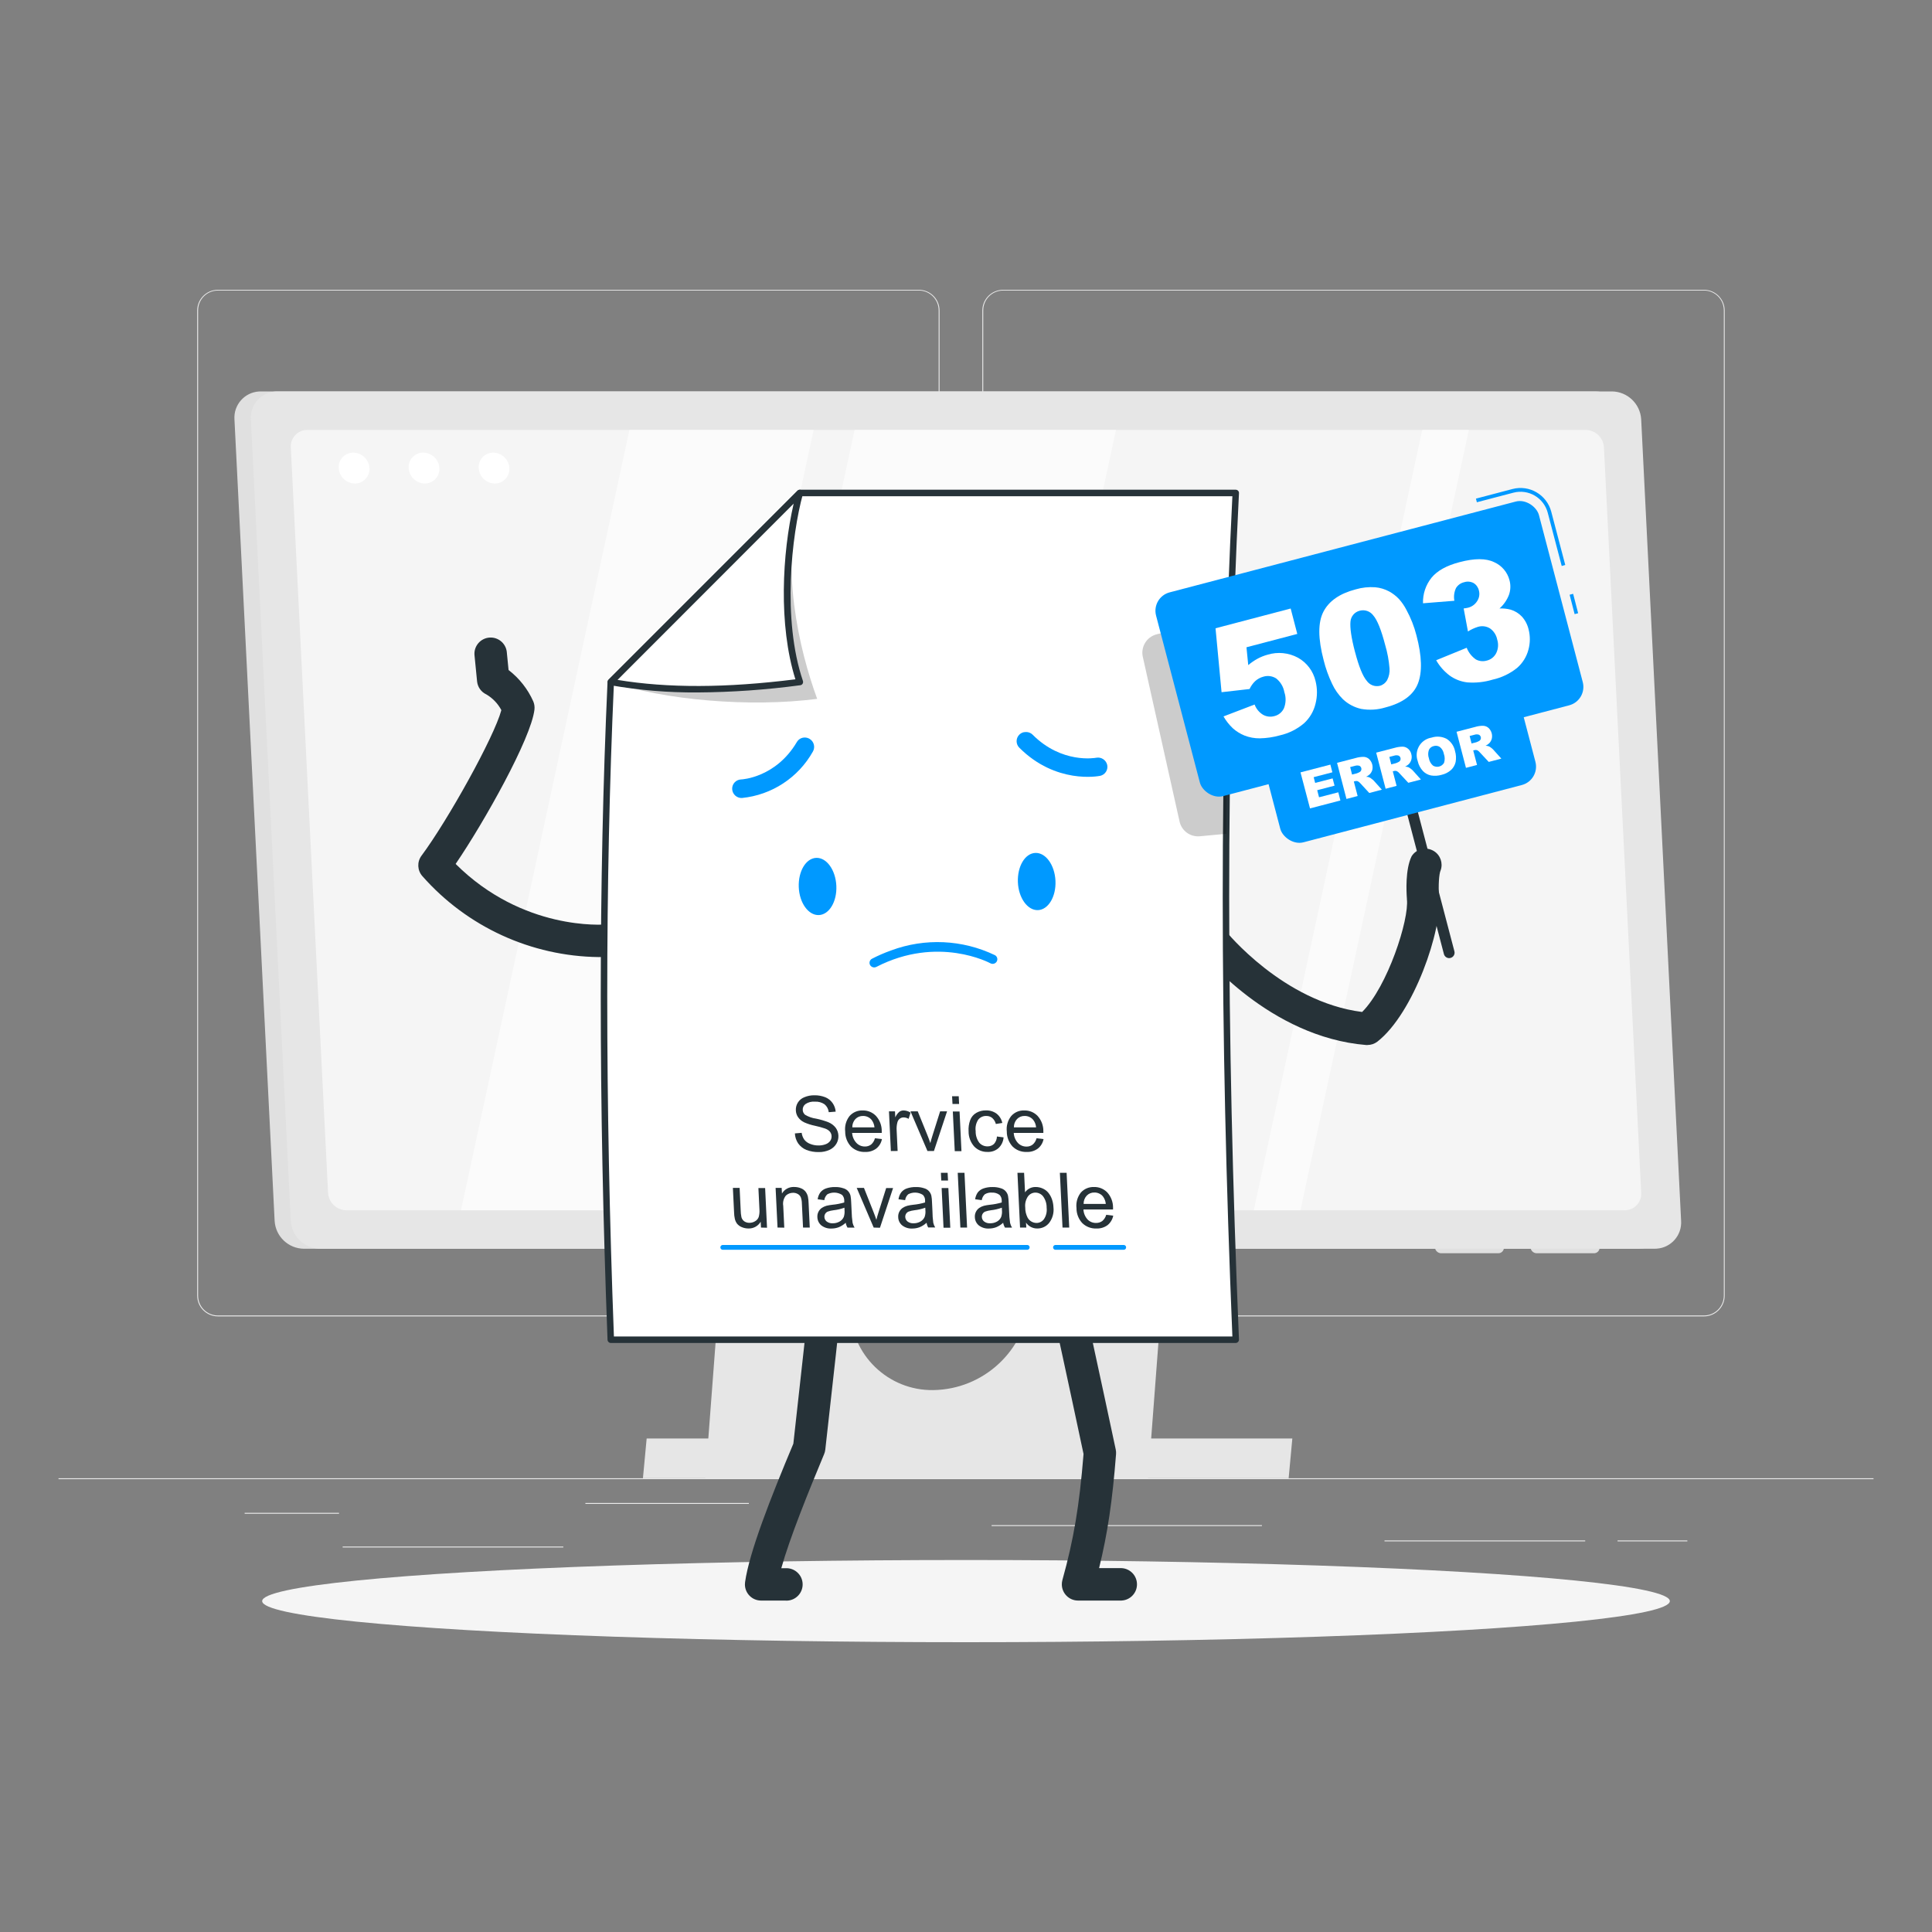 <?xml version="1.0" encoding="UTF-8"?>
<svg id="Layer_2" data-name="Layer 2" xmlns="http://www.w3.org/2000/svg" viewBox="0 0 1000 1000">
  <rect x="0" y="0" width="1000" height="1000" fill="#808080" stroke="none"/>
  <defs>
    <style>
      .cls-1 {
        fill: #e0e0e0;
      }

      .cls-1, .cls-2, .cls-3, .cls-4, .cls-5, .cls-6, .cls-7, .cls-8 {
        stroke-width: 0px;
      }

      .cls-2 {
        fill: #f5f5f5;
      }

      .cls-3 {
        fill: #09f;
      }

      .cls-4 {
        fill: #000;
        isolation: isolate;
        opacity: .2;
      }

      .cls-5 {
        fill: #ebebeb;
      }

      .cls-6 {
        fill: #e6e6e6;
      }

      .cls-7 {
        fill: #263238;
      }

      .cls-9 {
        opacity: .6;
      }

      .cls-8 {
        fill: #fff;
      }
    </style>
  </defs>
  <g id="freepik--background-complete--inject-2">
    <rect class="cls-5" x="30.28" y="765.15" width="939.45" height=".47"/>
    <path class="cls-5" d="M475.57,681.35H112.78c-5.92-.01-10.71-4.81-10.71-10.73V160.63c.05-5.88,4.83-10.62,10.71-10.63h362.8c5.93,0,10.73,4.8,10.73,10.73h0v509.89c0,5.93-4.8,10.73-10.73,10.73ZM112.78,150.38c-5.66.01-10.24,4.6-10.24,10.26v509.99c0,5.66,4.58,10.25,10.24,10.26h362.8c5.66-.01,10.25-4.6,10.26-10.26V160.63c-.01-5.66-4.6-10.25-10.26-10.26H112.78Z"/>
    <path class="cls-5" d="M882,681.35h-362.81c-5.92-.01-10.72-4.81-10.73-10.73V160.63c.06-5.88,4.84-10.62,10.73-10.63h362.81c5.87.02,10.64,4.76,10.69,10.63v509.99c0,5.91-4.78,10.71-10.69,10.73ZM519.18,150.38c-5.66.01-10.25,4.6-10.26,10.26v509.99c.01,5.66,4.6,10.25,10.26,10.26h362.81c5.66-.01,10.25-4.6,10.26-10.26V160.63c-.01-5.66-4.6-10.25-10.26-10.26h-362.81Z"/>
    <rect class="cls-5" x="126.63" y="783.04" width="48.85" height=".47"/>
    <rect class="cls-5" x="303" y="777.94" width="84.61" height=".47"/>
    <rect class="cls-5" x="177.36" y="800.49" width="114.22" height=".47"/>
    <rect class="cls-5" x="837.24" y="797.33" width="36.13" height=".47"/>
    <rect class="cls-5" x="716.62" y="797.33" width="103.88" height=".47"/>
    <rect class="cls-5" x="513.25" y="789.41" width="139.92" height=".47"/>
    <path class="cls-6" d="M388.83,451.45l-23.77,313.77h229.22l23.77-313.77h-229.22ZM532.96,673.16c-2.3,25.94-23.83,45.95-49.87,46.35-23.39.36-42.64-18.3-43-41.69-.02-1.55.04-3.1.18-4.65l8.36-110.29c2.3-25.93,23.81-45.94,49.85-46.35,23.4-.37,42.67,18.29,43.04,41.69.02,1.56-.04,3.11-.18,4.67l-8.38,110.27Z"/>
    <polygon class="cls-6" points="667 765.15 332.78 765.15 334.71 744.56 668.91 744.56 667 765.15"/>
    <path class="cls-1" d="M795.4,648.68h29.65c1.61,0,2.91-1.3,2.92-2.91,0-.06,0-.12,0-.17l-.11-2.1c-.1-1.71-1.5-3.05-3.21-3.06h-29.65c-1.61-.01-2.92,1.28-2.93,2.89,0,.06,0,.12,0,.17l.11,2.1c.1,1.72,1.51,3.06,3.23,3.08Z"/>
    <path class="cls-1" d="M745.93,648.68h29.59c1.6.01,2.9-1.27,2.92-2.87,0-.07,0-.14,0-.21l-.11-2.1c-.1-1.71-1.5-3.05-3.21-3.06h-29.59c-1.61-.01-2.92,1.28-2.93,2.89,0,.06,0,.12,0,.17l.11,2.1c.11,1.71,1.52,3.06,3.23,3.08Z"/>
    <path class="cls-1" d="M848.03,646.35H157.29c-8.05-.08-14.67-6.39-15.14-14.43l-20.8-414.9c-.47-7.48,5.22-13.92,12.69-14.39.33-.02.67-.03,1-.03h690.74c8.05.07,14.67,6.37,15.14,14.41l20.8,414.9c.47,7.49-5.22,13.94-12.71,14.4-.33.02-.66.03-.99.03Z"/>
    <path class="cls-6" d="M856.48,646.35H165.76c-8.08-.05-14.74-6.36-15.24-14.43l-20.67-414.9c-.47-7.48,5.22-13.92,12.69-14.39.32-.02.64-.03.97-.03h690.72c8.08.04,14.74,6.35,15.24,14.41l20.67,414.9c.47,7.49-5.22,13.94-12.71,14.4-.32.02-.63.03-.95.03Z"/>
    <path class="cls-2" d="M169.8,617.39l-19.28-385.83c-.28-4.7,3.3-8.74,8.01-9.02.19-.01.39-.02.58-.01h661.6c5.05.04,9.2,4,9.49,9.04l19.28,385.83c.29,4.69-3.28,8.73-7.97,9.02-.2.01-.4.02-.6.02H179.29c-5.05-.05-9.19-4-9.49-9.04Z"/>
    <path class="cls-8" d="M191.22,242.25c.27,4.14-2.87,7.72-7.01,7.99-.17.01-.34.02-.5.02-4.47-.05-8.13-3.55-8.4-8-.26-4.14,2.89-7.71,7.03-7.97.16-.01.32-.01.48-.01,4.47.03,8.14,3.53,8.4,7.99Z"/>
    <path class="cls-8" d="M227.43,242.25c.27,4.14-2.87,7.72-7.01,7.99-.17.01-.34.02-.5.02-4.47-.05-8.13-3.55-8.4-8-.26-4.14,2.89-7.71,7.03-7.97.16-.01.32-.01.48-.01,4.47.03,8.14,3.53,8.4,7.99Z"/>
    <path class="cls-8" d="M263.65,242.25c.27,4.14-2.87,7.72-7.01,7.99-.17.01-.34.02-.5.02-4.47-.04-8.13-3.54-8.38-8-.26-4.14,2.89-7.71,7.03-7.97.16-.01.32-.01.48-.01,4.46.05,8.11,3.54,8.38,7.99Z"/>
    <g class="cls-9">
      <polygon class="cls-8" points="238.61 626.43 333.96 626.43 421.14 222.53 325.79 222.53 238.61 626.43"/>
      <polygon class="cls-8" points="648.96 626.43 673.1 626.43 760.28 222.53 736.14 222.53 648.96 626.43"/>
      <polygon class="cls-8" points="355.16 626.43 490.44 626.43 577.62 222.53 442.34 222.53 355.16 626.43"/>
    </g>
  </g>
  <g id="freepik--Shadow--inject-2">
    <ellipse id="freepik--path--inject-2" class="cls-2" cx="500" cy="828.73" rx="364.3" ry="21.27"/>
  </g>
  <g id="freepik--Character--inject-2">
    <path class="cls-7" d="M707.81,540.9h-.68c-50.05-4.1-84.55-46.97-85.94-48.7-2.74-3.74-1.92-9,1.82-11.74,3.54-2.59,8.47-2.02,11.33,1.31.39.51,29.87,36.85,70.7,42.03,13.15-13.15,24.43-47.87,23.17-58.38v-.3c-.26-3.38-.9-15.03,2.42-21.89,2.45-3.94,7.63-5.15,11.57-2.7,3.37,2.09,4.81,6.26,3.46,9.99-.83,1.73-1.22,7.95-.83,13.15,1.88,17.29-13.15,60.91-31.94,75.51-1.46,1.11-3.25,1.71-5.09,1.71Z"/>
    <path class="cls-7" d="M309.89,495.38c-34.96-.42-68.11-15.63-91.24-41.86-2.66-2.97-2.87-7.4-.49-10.6,13.57-18.24,37.58-61.33,41.34-75.36-1.78-3.38-4.48-6.2-7.78-8.14-2.69-1.25-4.51-3.83-4.79-6.78l-1.35-13.75c-.28-4.63,3.25-8.61,7.88-8.89,4.38-.26,8.23,2.89,8.83,7.24l.94,9.56c5.55,4.27,9.95,9.85,12.8,16.25.56,1.34.77,2.8.6,4.25-1.73,14.9-25.91,58.06-40.79,79.87,34.74,34.63,76.26,31.47,78.09,31.3,4.63-.32,8.64,3.17,8.96,7.8.31,4.48-2.96,8.41-7.42,8.92-.49.04-2.42.19-5.56.19Z"/>
    <path class="cls-7" d="M580.55,828.45h-22.55c-4.64,0-8.4-3.76-8.4-8.4,0-.76.1-1.51.3-2.24,5.88-21.12,8.77-38.31,10.94-65.22-7.97-37.58-15.46-71.79-15.54-72.13-.86-4.56,2.13-8.95,6.69-9.82,4.38-.83,8.64,1.9,9.72,6.23,0,.34,7.74,35.44,15.8,73.43.17.79.22,1.6.15,2.4-1.88,24.16-4.34,40.87-8.77,58.96h11.61c4.63.22,8.21,4.15,7.99,8.79-.2,4.33-3.67,7.79-7.99,7.99h.06Z"/>
    <path class="cls-7" d="M406.66,828.45h-12.7c-4.62.02-8.37-3.72-8.39-8.33,0-.41.03-.81.08-1.21,2.16-15.41,13.15-43.46,24.99-71.66,4.19-37.2,7.61-69.14,7.65-69.52.38-4.62,4.44-8.06,9.06-7.68,4.62.38,8.06,4.44,7.68,9.06-.01.16-.03.33-.06.49,0,.32-3.53,32.99-7.8,70.74-.09.79-.29,1.56-.6,2.29-8.32,19.97-17.83,43.5-22.17,59.07h2.25c4.63-.22,8.57,3.36,8.79,7.99.22,4.63-3.36,8.57-7.99,8.79-.26.01-.53.01-.79,0v-.04Z"/>
    <path class="cls-8" d="M413.97,255.22l-97.82,97.83c-4.92,108.43-4.53,222.33,0,340.42h323.47c-6.41-152.38-7.01-299.06,0-438.25h-225.65Z"/>
    <path class="cls-7" d="M639.62,695.12h-323.47c-.91,0-1.65-.71-1.69-1.62-4.68-122.64-4.68-237.25,0-340.59.03-.42.21-.81.51-1.11l97.82-97.83c.31-.31.74-.49,1.18-.49h225.65c.46,0,.9.19,1.22.53.32.33.48.78.45,1.24-6.75,134.04-6.75,277.34,0,438.1.02.45-.15.89-.47,1.22-.3.34-.74.54-1.2.54ZM317.75,691.76h320.13c-6.65-159.44-6.67-301.73,0-434.91h-223.21l-96.91,96.88c-4.6,102.66-4.6,216.37,0,338.03Z"/>
    <path class="cls-7" d="M411.41,586.65l3.53-.3c.16,1.25.62,2.45,1.33,3.49.77.99,1.8,1.75,2.97,2.2,1.39.58,2.88.86,4.38.85,1.28.03,2.56-.19,3.76-.64.94-.33,1.76-.94,2.35-1.75.49-.71.74-1.56.7-2.42-.02-.85-.33-1.68-.88-2.33-.71-.79-1.62-1.36-2.63-1.67-1.68-.56-3.4-1.02-5.13-1.39-1.91-.39-3.76-.98-5.54-1.77-1.26-.6-2.34-1.51-3.16-2.65-.72-1.04-1.12-2.27-1.16-3.53-.17-3.01,1.63-5.78,4.45-6.84,1.63-.68,3.38-1.01,5.15-.98,1.93-.04,3.84.31,5.64,1.01,1.51.62,2.82,1.65,3.76,2.99.93,1.32,1.49,2.86,1.62,4.47l-3.59.28c-.16-1.59-.94-3.05-2.16-4.08-1.47-1-3.23-1.49-5-1.37-1.73-.16-3.46.28-4.9,1.26-.94.71-1.47,1.83-1.41,3.01.02.98.47,1.9,1.22,2.52,1.76,1.05,3.72,1.73,5.75,2.01,2.17.44,4.3,1.07,6.37,1.88,1.48.61,2.78,1.6,3.76,2.87.84,1.18,1.32,2.59,1.37,4.04.07,1.5-.31,2.98-1.09,4.27-.85,1.38-2.11,2.46-3.59,3.12-1.7.76-3.55,1.14-5.41,1.11-2.22.06-4.43-.32-6.5-1.11-1.71-.71-3.18-1.88-4.25-3.38-1.02-1.54-1.61-3.32-1.69-5.17Z"/>
    <path class="cls-7" d="M452.86,589.15l3.63.45c-.36,1.93-1.4,3.66-2.93,4.89-1.67,1.23-3.71,1.85-5.79,1.75-2.71.12-5.35-.89-7.29-2.78-1.96-2.11-3.04-4.9-3.01-7.78-.34-2.88.48-5.77,2.27-8.04,1.72-1.93,4.22-2.98,6.8-2.87,2.58-.07,5.07.96,6.86,2.82,1.96,2.16,3.03,4.98,2.99,7.89v.92h-15.33c.12,1.92.9,3.74,2.2,5.15,1.14,1.21,2.72,1.89,4.38,1.88,1.16.04,2.3-.32,3.23-1.01.99-.85,1.68-1.99,1.99-3.25ZM441.15,583.52h11.48c-.12-1.41-.65-2.76-1.5-3.89-1.09-1.3-2.72-2.04-4.42-2.01-1.49-.05-2.92.53-3.96,1.6-1.08,1.18-1.65,2.73-1.6,4.32v-.02Z"/>
    <path class="cls-7" d="M461.11,595.77l-.98-20.54h3.12l.15,3.12c.47-1.11,1.18-2.1,2.09-2.89.64-.46,1.41-.7,2.2-.7,1.29.03,2.55.42,3.63,1.13l-1.03,3.23c-.78-.48-1.68-.74-2.59-.75-.73-.01-1.44.23-2.01.68-.6.47-1.03,1.13-1.2,1.88-.35,1.32-.48,2.69-.39,4.06l.51,10.75-3.48.04Z"/>
    <path class="cls-7" d="M480.05,595.77l-8.79-20.54h3.76l5,12.31c.54,1.33,1.05,2.71,1.52,4.13.26-1.07.62-2.39,1.11-3.91l3.96-12.53h3.59l-6.8,20.54h-3.34Z"/>
    <path class="cls-7" d="M493.01,571.42l-.21-4h3.44l.19,4h-3.42ZM494.18,595.84l-1-20.54h3.49l.98,20.54h-3.48Z"/>
    <path class="cls-7" d="M515.99,588.25l3.46.45c-.14,2.11-1.08,4.09-2.61,5.54-1.55,1.37-3.57,2.08-5.64,1.99-2.59.09-5.1-.91-6.91-2.76-1.93-2.17-2.99-4.98-2.95-7.89-.14-1.98.15-3.96.83-5.82.58-1.59,1.71-2.92,3.18-3.76,1.47-.84,3.15-1.28,4.85-1.26,2.02-.09,4.01.5,5.64,1.69,1.52,1.21,2.56,2.91,2.95,4.81l-3.34.53c-.29-1.21-.95-2.29-1.88-3.12-.85-.69-1.93-1.06-3.03-1.03-1.61-.07-3.17.63-4.19,1.88-1.16,1.76-1.64,3.89-1.35,5.97-.06,2.16.6,4.27,1.88,6.01,1.07,1.22,2.62,1.91,4.25,1.88,1.24.04,2.45-.42,3.36-1.26.95-1.06,1.49-2.43,1.52-3.85Z"/>
    <path class="cls-7" d="M536.51,589.15l3.63.45c-.36,1.93-1.4,3.66-2.93,4.89-1.67,1.23-3.71,1.85-5.79,1.75-2.71.12-5.35-.89-7.29-2.78-1.95-2.12-3.03-4.9-3.01-7.78-.34-2.88.49-5.77,2.29-8.04,1.71-1.93,4.2-2.99,6.78-2.87,2.58-.07,5.07.96,6.86,2.82,1.96,2.16,3.03,4.98,2.99,7.89v.92h-15.33c.1,1.93.86,3.76,2.16,5.19,1.14,1.21,2.73,1.89,4.4,1.88,1.16.04,2.29-.32,3.21-1.01,1.01-.85,1.72-2,2.03-3.29ZM524.8,583.52h11.48c-.11-1.42-.63-2.77-1.5-3.89-1.09-1.3-2.72-2.04-4.42-2.01-1.48-.05-2.92.53-3.95,1.6-1.09,1.17-1.67,2.72-1.62,4.32v-.02Z"/>
    <path class="cls-7" d="M393.88,635.39l-.15-3.02c-1.32,2.24-3.75,3.58-6.35,3.49-1.18,0-2.35-.23-3.44-.7-.94-.37-1.77-.97-2.42-1.75-.57-.77-.98-1.66-1.18-2.59-.23-1.07-.36-2.16-.38-3.25l-.62-12.72h3.49l.54,11.39c.01,1.26.14,2.52.39,3.76.23.87.75,1.64,1.48,2.16.79.53,1.72.79,2.67.77,1.03,0,2.04-.27,2.91-.81.86-.48,1.53-1.25,1.88-2.18.37-1.31.49-2.67.38-4.02l-.53-10.99h3.48l.98,20.54-3.14-.08Z"/>
    <path class="cls-7" d="M402.45,635.39l-1-20.54h3.14l.15,2.91c1.33-2.22,3.78-3.53,6.37-3.38,1.18,0,2.35.21,3.44.66.95.36,1.79.97,2.42,1.77.57.77.98,1.64,1.2,2.57.22,1.11.34,2.25.36,3.38l.6,12.63h-3.48l-.6-12.49c0-1.08-.19-2.16-.56-3.18-.3-.72-.84-1.31-1.52-1.69-.74-.43-1.59-.65-2.44-.64-1.39-.02-2.73.49-3.76,1.43-1.2,1.51-1.7,3.46-1.37,5.35l.54,11.27-3.49-.06Z"/>
    <path class="cls-7" d="M437.77,632.88c-1.06.99-2.29,1.78-3.63,2.33-1.2.45-2.47.68-3.76.68-1.91.11-3.79-.48-5.3-1.65-1.24-1.06-1.97-2.6-2.01-4.23-.07-.95.12-1.91.54-2.76.4-.8.99-1.49,1.71-2.01.75-.5,1.57-.88,2.44-1.13,1.01-.24,2.04-.42,3.08-.53,2.08-.19,4.14-.59,6.14-1.2v-.9c.05-1.11-.36-2.2-1.13-3.01-2.3-1.46-5.2-1.58-7.61-.32-.87.8-1.43,1.87-1.58,3.04l-3.44-.45c.16-1.27.63-2.48,1.37-3.53.76-.97,1.79-1.7,2.97-2.09,1.49-.5,3.05-.74,4.62-.71,1.46-.05,2.92.16,4.3.62,1.89.5,3.34,2.02,3.76,3.93.19,1.06.29,2.14.32,3.21l.23,4.64c.04,2.06.21,4.11.51,6.14.21.87.55,1.7,1.01,2.46h-3.65c-.46-.78-.78-1.64-.92-2.54ZM437.09,625.1c-1.82.67-3.71,1.11-5.64,1.32-1.03.12-2.03.35-3.01.7-.55.23-1.01.63-1.32,1.15-.3.5-.44,1.07-.41,1.65.04.9.46,1.74,1.16,2.31.9.68,2.01,1.01,3.14.94,1.23.02,2.45-.28,3.53-.88.97-.54,1.75-1.39,2.2-2.4.36-1.13.5-2.32.39-3.49l-.06-1.28Z"/>
    <path class="cls-7" d="M452.22,635.39l-8.79-20.54h3.76l4.9,12.38c.54,1.33,1.05,2.72,1.52,4.15.26-1.09.62-2.39,1.11-3.91l3.96-12.53h3.57l-6.78,20.54-3.25-.09Z"/>
    <path class="cls-7" d="M479.61,632.88c-1.06.99-2.29,1.78-3.63,2.33-1.2.45-2.47.68-3.76.68-1.9.11-3.78-.48-5.28-1.65-1.26-1.05-2-2.59-2.03-4.23-.07-.95.12-1.91.54-2.76.4-.8.99-1.49,1.71-2.01.75-.51,1.59-.89,2.46-1.13,1.01-.25,2.03-.42,3.06-.53,2.08-.19,4.14-.59,6.14-1.2v-.9c.06-1.12-.35-2.2-1.13-3.01-2.3-1.46-5.2-1.58-7.61-.32-.87.8-1.43,1.87-1.58,3.04l-3.44-.45c.16-1.27.63-2.48,1.37-3.53.76-.97,1.79-1.7,2.97-2.09,1.49-.5,3.05-.74,4.62-.71,1.46-.05,2.92.16,4.3.62,1.89.5,3.34,2.02,3.76,3.93.2,1.06.3,2.13.32,3.21l.23,4.64c.02,2.03.16,4.06.43,6.07.19.87.53,1.7,1,2.46h-3.65c-.42-.77-.7-1.6-.83-2.46ZM478.94,625.1c-1.82.67-3.71,1.11-5.64,1.32-1.03.12-2.03.35-3.01.7-.55.23-1.01.63-1.32,1.15-.3.5-.44,1.07-.41,1.65.04.9.46,1.74,1.16,2.31.9.68,2.01,1.01,3.14.94,1.23.02,2.45-.28,3.53-.88.97-.54,1.75-1.39,2.2-2.4.38-1.12.52-2.32.39-3.49l-.06-1.28Z"/>
    <path class="cls-7" d="M487.2,611.04l-.19-4h3.48l.21,4h-3.49ZM488.37,635.47l-.98-20.54h3.48l1,20.54h-3.49Z"/>
    <path class="cls-7" d="M497.09,635.39l-1.37-28.35h3.49l1.35,28.35h-3.48Z"/>
    <path class="cls-7" d="M519.24,632.88c-1.05.99-2.27,1.78-3.61,2.33-1.2.45-2.47.68-3.76.68-1.9.11-3.78-.48-5.28-1.65-1.24-1.06-1.97-2.6-2.01-4.23-.13-1.87.73-3.68,2.25-4.77.75-.51,1.57-.89,2.44-1.13,1.01-.24,2.04-.42,3.08-.53,2.08-.19,4.14-.59,6.14-1.2v-.9c.05-1.11-.36-2.2-1.13-3.01-1.16-.86-2.58-1.28-4.02-1.18-1.26-.1-2.51.21-3.59.86-.87.8-1.43,1.87-1.6,3.04l-3.42-.45c.17-1.27.63-2.48,1.35-3.53.77-.97,1.81-1.7,2.99-2.09,1.49-.5,3.05-.74,4.62-.71,1.46-.04,2.92.17,4.3.62,1.89.5,3.34,2.02,3.76,3.93.19,1.06.29,2.14.32,3.21l.23,4.64c.04,2.06.21,4.11.51,6.14.2.87.54,1.7,1,2.46h-3.63c-.47-.78-.8-1.64-.96-2.54ZM518.58,625.1c-1.82.66-3.71,1.11-5.64,1.32-1.03.12-2.03.35-3.01.7-.55.23-1.01.63-1.32,1.15-.3.5-.44,1.07-.41,1.65.03.9.46,1.75,1.16,2.31.9.68,2.01,1.01,3.14.94,1.23.02,2.45-.28,3.53-.88.97-.54,1.74-1.38,2.18-2.4.38-1.12.52-2.32.39-3.49l-.04-1.28Z"/>
    <path class="cls-7" d="M531.21,635.39h-3.23l-1.35-28.35h3.44l.49,10.11c1.25-1.78,3.31-2.81,5.49-2.76,1.25-.01,2.49.25,3.63.77,1.12.48,2.11,1.21,2.89,2.14.81.99,1.44,2.12,1.88,3.33.48,1.35.76,2.76.81,4.19.35,2.9-.45,5.83-2.22,8.15-1.49,1.86-3.75,2.92-6.13,2.89-2.34.04-4.55-1.1-5.86-3.04l.17,2.57ZM530.66,624.97c-.03,1.86.41,3.69,1.26,5.34.94,1.65,2.69,2.68,4.58,2.69,1.53,0,2.96-.74,3.85-1.97,1.16-1.74,1.65-3.84,1.39-5.92.05-2.13-.62-4.22-1.88-5.94-.97-1.19-2.43-1.88-3.96-1.88-1.53.01-2.96.75-3.85,1.99-1.12,1.67-1.62,3.69-1.39,5.69h0Z"/>
    <path class="cls-7" d="M549.96,635.39l-1.37-28.35h3.49l1.35,28.35h-3.48Z"/>
    <path class="cls-7" d="M572.58,628.78l3.63.45c-.37,1.92-1.41,3.65-2.93,4.89-1.67,1.23-3.71,1.84-5.79,1.75-2.71.11-5.34-.9-7.29-2.78-1.96-2.11-3.04-4.9-3.01-7.78-.34-2.88.47-5.78,2.27-8.06,1.73-1.92,4.22-2.96,6.8-2.86,2.58-.07,5.06.95,6.86,2.8,1.95,2.16,3.02,4.98,2.99,7.89v.94h-15.33c.1,1.93.86,3.76,2.16,5.19,1.15,1.17,2.73,1.82,4.38,1.78,1.16.03,2.29-.32,3.23-1,.98-.84,1.69-1.96,2.03-3.21ZM560.88,623.14h11.48c-.12-1.41-.65-2.76-1.5-3.89-1.09-1.3-2.72-2.04-4.42-2.01-1.49-.04-2.93.55-3.96,1.62-1.07,1.17-1.64,2.7-1.6,4.28Z"/>
    <path class="cls-3" d="M581.62,646.89h-35.29c-.7,0-1.26-.56-1.26-1.26h0c0-.68.56-1.24,1.24-1.24,0,0,.01,0,.02,0h35.29c.68-.01,1.25.54,1.26,1.22,0,0,0,.01,0,.02,0,.7-.56,1.26-1.26,1.26h0Z"/>
    <path class="cls-3" d="M531.72,646.89h-157.6c-.7,0-1.26-.56-1.26-1.26h0c0-.68.56-1.24,1.24-1.24,0,0,.01,0,.02,0h157.56c.68-.01,1.25.54,1.26,1.22,0,0,0,.01,0,.02,0,.68-.54,1.24-1.22,1.26Z"/>
    <path class="cls-3" d="M432.89,458.5c-.38-8.19-5.02-14.66-10.39-14.47-5.37.19-9.39,6.97-9.06,15.16s5.02,14.66,10.39,14.45,9.43-6.97,9.06-15.14Z"/>
    <path class="cls-3" d="M546.31,455.92c-.38-8.17-5.02-14.64-10.39-14.45-5.37.19-9.39,6.97-9.06,15.16s5.04,14.66,10.39,14.45,9.43-6.97,9.06-15.16Z"/>
    <path class="cls-3" d="M461.2,491.96c17.52-6.54,36.94-5.66,53.79,2.44,1.15.64,1.57,2.09.94,3.24,0,0-.01.02-.02.03-.66,1.15-2.12,1.56-3.29.92-.28-.15-27.06-14.58-59.02,1.88-1.19.6-2.63.15-3.27-1.01-.61-1.17-.16-2.61,1.01-3.22,0,0,.02,0,.02-.01,3.17-1.64,6.46-3.07,9.83-4.27Z"/>
    <path class="cls-3" d="M416.65,381.74c.83.02,1.65.26,2.37.68,2.29,1.35,3.06,4.29,1.73,6.59-7.59,13.52-21.3,22.49-36.73,24.03-2.66.11-4.91-1.94-5.05-4.6-.12-2.64,1.93-4.88,4.58-5,0,0,0,0,0,0h0c.73,0,18.07-1.09,28.86-19.3.86-1.53,2.49-2.45,4.25-2.4Z"/>
    <path class="cls-3" d="M530.16,378.98c1.59-.31,3.24.19,4.38,1.35,15.03,15.03,32.2,12.01,32.92,11.87,2.58-.47,5.07,1.19,5.64,3.76.53,2.58-1.14,5.1-3.72,5.63-.01,0-.02,0-.04,0-.94.17-22.81,4.34-41.73-14.56-1.87-1.85-1.89-4.88-.03-6.75.68-.69,1.55-1.15,2.5-1.33l.09.02Z"/>
    <path class="cls-4" d="M634.75,431.57l-13.73,1.28c-4.92.46-9.41-2.81-10.48-7.63l-19.03-85.26c-1.14-5.14,1.99-10.27,7.08-11.61l36.81-9.66-.64,112.88Z"/>
    <path class="cls-4" d="M422.97,361.73c-9.56-26.1-19.13-67.87-9.04-106.55l-97.82,97.83c27.68,9.3,71.75,13.26,106.85,8.72Z"/>
    <path class="cls-8" d="M413.97,353.01c-10.73-31.68-6.35-74.74,0-97.83l-97.82,97.83c29.61,5.39,62.7,4.53,97.82,0Z"/>
    <path class="cls-7" d="M360.96,358.41c-15.11.11-30.21-1.15-45.09-3.76-.9-.15-1.51-1-1.36-1.9.06-.35.23-.67.48-.92l97.82-97.83c.65-.66,1.71-.67,2.36-.02.44.43.6,1.07.43,1.65-5.9,21.49-10.8,65.01,0,96.84.15.48.09,1-.17,1.43-.26.43-.7.71-1.2.77-17.66,2.38-35.45,3.63-53.27,3.74ZM319.63,351.91c26,4.3,56.2,4.21,92.07-.3-8.85-28.07-6.84-65.22-.9-90.94l-91.16,91.24Z"/>
    <path class="cls-7" d="M750.08,495.92c-1.27,0-2.38-.86-2.71-2.09l-34.46-131.3c-.39-1.5.5-3.03,2-3.43,1.5-.39,3.03.5,3.43,2l34.46,131.3c.39,1.5-.5,3.03-2,3.42,0,0,0,0-.01,0-.23.07-.47.1-.71.09Z"/>
    <rect class="cls-3" x="813.7" y="307.39" width="1.88" height="10.37" transform="translate(-52.23 213.21) rotate(-14.45)"/>
    <path class="cls-3" d="M808.34,292.96l-7.23-27.56c-2.05-7.77-10-12.42-17.77-10.39l-18.92,4.96-.47-1.88,18.92-4.98c8.77-2.28,17.73,2.96,20.05,11.72l7.25,27.58-1.82.54Z"/>
    <rect class="cls-3" x="606.36" y="281.32" width="204.89" height="109.03" rx="9.85" ry="9.85" transform="translate(-62.02 190.86) rotate(-14.7)"/>
    <rect class="cls-3" x="656.88" y="374.32" width="136.54" height="47.61" rx="9.85" ry="9.85" transform="translate(-77.29 197.04) rotate(-14.7)"/>
    <path class="cls-8" d="M673.14,399.78l15.46-4.02,1.03,3.98-9.68,2.52.77,2.97,9.04-2.33,1,3.76-8.98,2.35.96,3.66,9.96-2.57,1.09,4.23-15.73,4.1-4.92-18.64Z"/>
    <path class="cls-8" d="M696.93,413.53l-4.87-18.68,9.62-2.5c1.37-.41,2.78-.61,4.21-.6,1.01.05,1.97.44,2.72,1.11,1.52,1.45,2.17,3.59,1.69,5.64-.24.88-.71,1.67-1.35,2.31-.55.52-1.19.94-1.88,1.26,1.05-.05,2.08.33,2.86,1.05.4.28.78.6,1.13.94l4.19,4.68-6.52,1.71-4.53-4.92c-.38-.48-.86-.88-1.41-1.16-.5-.16-1.04-.16-1.54,0l-.51.13,1.97,7.52-5.79,1.52ZM699.82,400.91l2.44-.62c.51-.18,1-.4,1.47-.66.35-.16.63-.46.77-.83.4-.9.03-1.96-.85-2.42-.74-.23-1.53-.23-2.27,0l-2.54.66.98,3.87Z"/>
    <path class="cls-8" d="M717.2,408.25l-4.89-18.68,9.62-2.5c1.37-.4,2.78-.6,4.21-.6,1,.05,1.95.45,2.71,1.11.84.73,1.42,1.71,1.65,2.8.26.93.26,1.92,0,2.86-.25.86-.7,1.65-1.33,2.29-.56.52-1.19.95-1.88,1.28.57,0,1.13.1,1.67.28.42.21.82.46,1.18.75.39.28.77.6,1.11.94l4.21,4.7-6.52,1.69-4.57-4.9c-.38-.49-.87-.89-1.43-1.16-.49-.16-1.03-.16-1.52,0l-.51.13,1.97,7.52-5.69,1.5ZM720.11,395.65l2.44-.64c.5-.18.98-.4,1.45-.66.36-.16.65-.46.79-.83.39-.9.02-1.95-.85-2.4-.74-.25-1.55-.25-2.29,0l-2.52.66.98,3.87Z"/>
    <path class="cls-8" d="M733.83,393.97c-1.74-4.73.68-9.98,5.41-11.73.55-.2,1.13-.35,1.71-.45,2.59-.85,5.42-.62,7.84.64,2.25,1.44,3.82,3.73,4.34,6.35.54,1.83.65,3.76.3,5.64-.36,1.57-1.17,3-2.35,4.1-1.39,1.24-3.07,2.11-4.89,2.52-1.78.53-3.66.64-5.49.34-1.6-.32-3.06-1.12-4.19-2.29-1.33-1.44-2.26-3.2-2.69-5.11ZM739.6,392.51c.25,1.46.99,2.79,2.1,3.76,1.92,1.2,4.44.62,5.65-1.29.04-.06.07-.11.1-.17.47-1.5.43-3.12-.11-4.6-.24-1.4-.97-2.67-2.07-3.57-.94-.63-2.11-.8-3.19-.47-1.09.24-2,.97-2.48,1.97-.5,1.42-.5,2.96,0,4.38h0Z"/>
    <path class="cls-8" d="M758.78,397.43l-4.87-18.66,9.62-2.5c1.36-.42,2.78-.62,4.21-.6,1.01.05,1.97.44,2.72,1.11,1.53,1.44,2.17,3.59,1.67,5.64-.24.87-.7,1.66-1.33,2.31-.55.52-1.19.94-1.88,1.26.58.02,1.14.12,1.69.3.42.2.81.44,1.16.73.4.28.77.6,1.11.96l4.21,4.68-6.52,1.71-4.57-4.9c-.39-.49-.88-.89-1.43-1.18-.5-.15-1.03-.15-1.52,0l-.51.13,1.97,7.52-5.75,1.5ZM761.67,384.82l2.44-.62c.5-.18.99-.4,1.47-.66.35-.17.62-.47.77-.83.4-.9.03-1.96-.85-2.42-.74-.24-1.54-.24-2.27,0l-2.54.66.98,3.87Z"/>
    <path class="cls-8" d="M629.16,325.19l38.89-10.22,3.42,13.15-26.3,6.91.92,9.23c1.51-1.29,3.16-2.42,4.9-3.36,1.62-.87,3.34-1.55,5.11-2.03,5.25-1.61,10.93-1.04,15.76,1.58,4.58,2.56,7.86,6.94,9.06,12.04.98,3.85.98,7.88,0,11.72-.92,3.9-2.98,7.44-5.94,10.15-3.63,3.09-7.96,5.24-12.61,6.28-3.35.94-6.8,1.45-10.28,1.52-2.72.03-5.42-.46-7.95-1.45-2.21-.9-4.25-2.17-6.03-3.76-1.9-1.8-3.52-3.86-4.83-6.13l16.1-6.16c.82,2.22,2.37,4.1,4.4,5.32,1.77.98,3.86,1.22,5.81.68,2.2-.52,4.03-2.03,4.98-4.08,1.06-2.66,1.14-5.61.21-8.32-.49-2.83-2.02-5.37-4.28-7.14-1.98-1.24-4.4-1.56-6.63-.86-1.6.43-3.07,1.24-4.28,2.37-1.18,1.15-2.13,2.51-2.82,4l-14.49,1.65-3.12-33.09Z"/>
    <path class="cls-8" d="M685.13,341.74c-2.96-11.2-3-19.57-.13-25.12,2.87-5.55,8.43-9.4,16.68-11.56,3.29-.97,6.74-1.34,10.16-1.09,2.53.23,4.99.97,7.23,2.18,1.89,1.05,3.61,2.38,5.09,3.96,1.48,1.66,2.74,3.5,3.76,5.47,2.3,4.2,4.06,8.68,5.24,13.32,2.82,10.68,3.07,18.99.75,24.91s-7.9,10.04-16.76,12.34c-4.09,1.26-8.43,1.52-12.64.77-3.52-.79-6.77-2.51-9.39-4.98-2.35-2.32-4.26-5.04-5.64-8.04-1.86-3.9-3.32-7.98-4.36-12.18ZM701.38,337.51c1.97,7.52,3.98,12.47,6.03,14.86,1.51,2.18,4.2,3.22,6.78,2.61,1.58-.42,2.93-1.46,3.76-2.87,1.01-1.92,1.45-4.08,1.26-6.24-.33-4.07-1.08-8.1-2.24-12.02-2.04-7.82-4.08-12.9-6.13-15.26-1.61-2.2-4.41-3.19-7.05-2.48-2.64.65-4.57,2.92-4.79,5.64-.3,3.1.41,8.34,2.37,15.76Z"/>
    <path class="cls-8" d="M752.75,310.96l-16.21,1.3c-.15-4.82,1.43-9.53,4.45-13.28,2.97-3.59,7.8-6.28,14.51-8.02,7.7-2.03,13.65-2.03,17.83,0,3.97,1.73,6.92,5.2,7.99,9.39.67,2.48.57,5.1-.28,7.52-1.04,2.72-2.72,5.14-4.89,7.08,1.94-.09,3.87.11,5.75.6,2.22.66,4.22,1.89,5.81,3.57,1.7,1.88,2.9,4.16,3.48,6.63.9,3.47.87,7.12-.09,10.58-.97,3.65-3.01,6.92-5.86,9.39-3.69,2.96-8.01,5.03-12.63,6.05-4.26,1.29-8.72,1.78-13.15,1.43-3.28-.38-6.41-1.59-9.09-3.51-2.85-2.14-5.24-4.85-7.01-7.95l15.8-6.46c.95,2.46,2.62,4.57,4.79,6.07,1.73.92,3.76,1.12,5.64.56,2.11-.51,3.88-1.93,4.85-3.87,1.07-2.18,1.25-4.69.51-7.01-.45-2.34-1.8-4.42-3.76-5.79-1.9-1.16-4.21-1.43-6.33-.75-1.78.57-3.48,1.36-5.05,2.35l-2.22-11.91c.73-.07,1.46-.19,2.18-.36,2.01-.47,3.75-1.72,4.83-3.48,1.06-1.6,1.38-3.58.88-5.43-.35-1.61-1.34-3.01-2.74-3.87-1.49-.8-3.24-.97-4.85-.45-1.76.39-3.29,1.46-4.25,2.99-.97,2.07-1.28,4.39-.86,6.63Z"/>
  </g>
</svg>